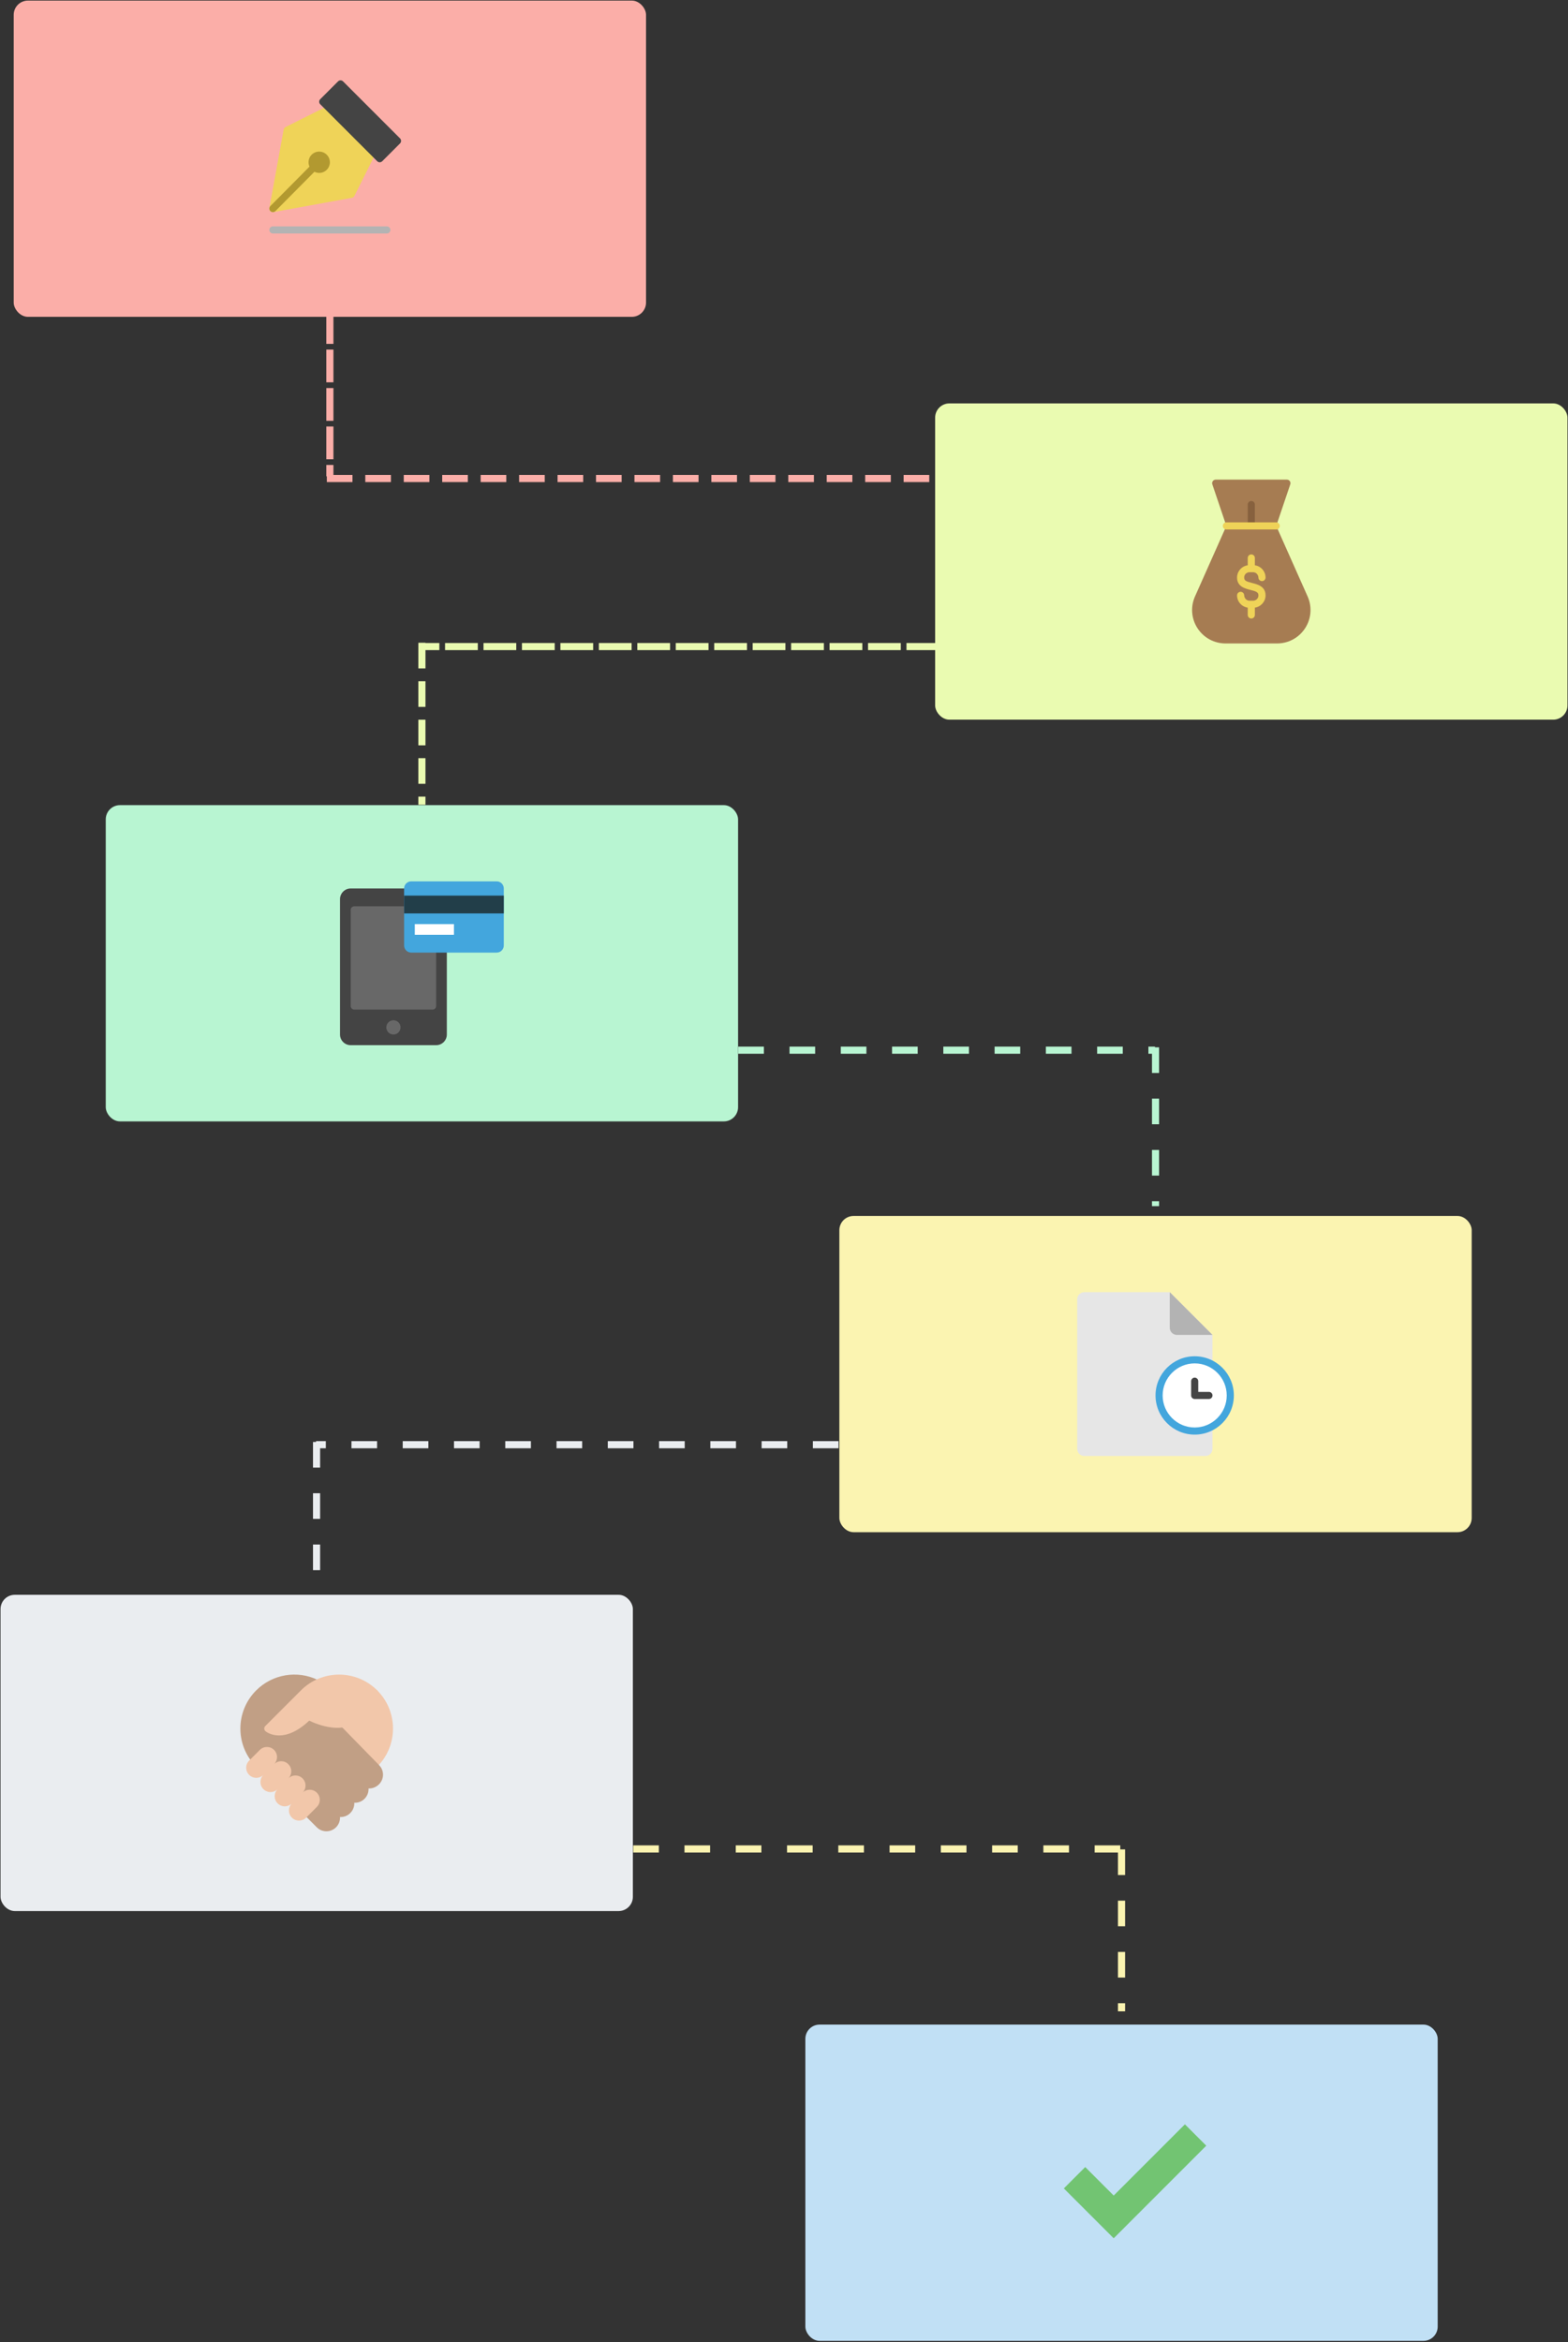 <?xml version="1.0" encoding="UTF-8" standalone="no"?>
<svg width="1101px" height="1644px" viewBox="0 0 1101 1644" version="1.1" xmlns="http://www.w3.org/2000/svg" xmlns:xlink="http://www.w3.org/1999/xlink" xmlns:sketch="http://www.bohemiancoding.com/sketch/ns">
    <rect x="0" y="0" width="1101" height="1644" fill="#333333" stroke="none"/>
    <!-- Generator: Sketch 3.3 (11970) - http://www.bohemiancoding.com/sketch -->
    <title>Group</title>
    <desc>Created with Sketch.</desc>
    <defs></defs>
    <g id="Welcome" stroke="none" stroke-width="1" fill="none" fill-rule="evenodd" sketch:type="MSPage">
        <g id="Desktop-HD-Copy-6" sketch:type="MSArtboardGroup" transform="translate(-179, -4124)">
            <g id="Group" sketch:type="MSLayerGroup" transform="translate(159.5, 3953.42)">
                <g transform="translate(19, 170)" sketch:type="MSShapeGroup">
                    <rect id="Rectangle-2" fill="#FBAEA8" x="10.125" y="0.988" width="444" height="222" rx="10"></rect>
                    <rect id="Rectangle-2-Copy" fill="#C1E0F5" x="566" y="1421.79" width="444" height="222" rx="10"></rect>
                    <rect id="Rectangle-2-Copy-2" fill="#B8F5D2" x="74.75" y="565.77" width="444" height="222" rx="10"></rect>
                    <rect id="Rectangle-2-Copy-3" fill="#FBF4B1" x="589.875" y="854.14" width="444" height="222" rx="10"></rect>
                    <rect id="Rectangle-2-Copy-4" fill="#EAEDF0" x="0.88" y="1120.085" width="444" height="222" rx="10"></rect>
                    <rect id="Rectangle-2-Copy-5" fill="#EAFBB1" x="657.125" y="283.76" width="444" height="222" rx="10"></rect>
                    <g id="Line-+-Line" transform="translate(229.125, 219.988)" stroke="#FBAEA8" stroke-width="5" stroke-linejoin="round" stroke-dasharray="18,9">
                        <path d="M0.875,116.483 L429.375,116.483" id="Line"></path>
                        <path d="M3,1.48 L3,112.48" id="Line" stroke-linecap="square"></path>
                    </g>
                    <g id="Line-+-Line" transform="translate(295.125, 450.98)" stroke="#EAFBB1" stroke-width="5" stroke-dasharray="18,9">
                        <path d="M362.375,3.48 L2.375,3.48" id="Line" stroke-linecap="square" stroke-linejoin="round"></path>
                        <path d="M1.625,0.81 L1.625,114.48" id="Line"></path>
                    </g>
                    <g id="Line-+-Line" transform="translate(518.75, 734.77)" stroke="#B8F5D2" stroke-width="5" stroke-linejoin="round" stroke-dasharray="18">
                        <path d="M0.125,3 L292.75,3" id="Line"></path>
                        <path d="M293.125,1.02 L293.125,112.5" id="Line"></path>
                    </g>
                    <g id="Line-+-Line" transform="translate(220.75, 1011.466)" stroke="#EAEDF0" stroke-width="5" stroke-linejoin="round" stroke-dasharray="18">
                        <path d="M368.53,3.25 L1.665,3.25" id="Line"></path>
                        <path d="M2.026,1.324 L2.026,118.25" id="Line"></path>
                    </g>
                    <g id="Line-+-Line" transform="translate(444, 1296)" stroke="#FBF4B1" stroke-width="5" stroke-linejoin="round" stroke-dasharray="18">
                        <path d="M1.125,2.48 L344.5,2.48" id="Line"></path>
                        <path d="M344,2.79 L344,116.48" id="Line"></path>
                    </g>
                    <g id="Imported-Layers" transform="translate(172.125, 51.988)">
                        <path d="M91.768,53.232 L61.768,23.232 C61.003,22.469 59.846,22.289 58.882,22.764 L28.882,37.764 C28.179,38.116 27.681,38.778 27.541,39.553 L17.542,94.553 C17.393,95.36 17.651,96.188 18.232,96.768 C18.706,97.241 19.343,97.5 20,97.5 C20.149,97.5 20.298,97.487 20.447,97.46 L75.447,87.46 C76.221,87.319 76.885,86.821 77.236,86.118 L92.236,56.118 C92.717,55.155 92.529,53.993 91.768,53.232 L91.768,53.232 Z" id="Fill-1" fill="#EFD358"></path>
                        <path d="M109.268,45.732 L69.268,5.732 C68.291,4.756 66.709,4.756 65.732,5.732 L53.232,18.232 C52.256,19.209 52.256,20.791 53.232,21.768 L93.232,61.768 C93.721,62.256 94.36,62.5 95,62.5 C95.64,62.5 96.279,62.256 96.768,61.768 L109.268,49.268 C110.244,48.291 110.244,46.709 109.268,45.732 L109.268,45.732 Z" id="Fill-3" fill="#444444"></path>
                        <path d="M57.803,57.197 C54.874,54.268 50.126,54.268 47.197,57.197 C44.93,59.464 44.439,62.812 45.681,65.572 L18.225,93.239 C17.253,94.219 17.258,95.802 18.24,96.775 C18.726,97.258 19.363,97.5 20,97.5 C20.642,97.5 21.287,97.253 21.775,96.761 L49.152,69.174 C51.962,70.583 55.459,70.148 57.803,67.803 C60.732,64.874 60.732,60.126 57.803,57.197 L57.803,57.197 Z" id="Fill-4" fill="#B29930"></path>
                        <path d="M100,112.5 L20,112.5 C18.618,112.5 17.5,111.381 17.5,110 C17.5,108.619 18.618,107.5 20,107.5 L100,107.5 C101.382,107.5 102.5,108.619 102.5,110 C102.5,111.381 101.382,112.5 100,112.5 L100,112.5 Z" id="Fill-5" fill="#B3B3B3"></path>
                    </g>
                    <g id="Imported-Layers" transform="translate(819.125, 334.76)">
                        <path d="M99.702,84.888 C99.698,84.878 99.694,84.867 99.689,84.857 L77.5,35 L87.372,5.791 C87.626,5.028 87.498,4.191 87.028,3.539 C86.558,2.886 85.803,2.5 85,2.5 L35,2.5 C34.197,2.5 33.442,2.886 32.972,3.539 C32.502,4.191 32.374,5.028 32.628,5.791 L42.5,35 L20.298,84.888 C17.216,92.151 17.976,100.415 22.332,106.993 C26.687,113.573 33.998,117.5 41.887,117.5 L78.113,117.5 C86.002,117.5 93.313,113.573 97.668,106.993 C102.024,100.415 102.784,92.151 99.702,84.888 L99.702,84.888 Z" id="Fill-1" fill="#A67C52"></path>
                        <path d="M60,37.5 C58.619,37.5 57.5,36.381 57.5,35 L57.5,20 C57.5,18.619 58.619,17.5 60,17.5 C61.381,17.5 62.5,18.619 62.5,20 L62.5,35 C62.5,36.381 61.381,37.5 60,37.5 L60,37.5 Z" id="Fill-3" fill="#87613E"></path>
                        <path d="M60.607,75.074 C56.074,73.942 54.896,73.3 55.007,70.966 C55.101,69.01 56.792,67.5 58.75,67.5 L61.25,67.5 C63.355,67.5 64.931,69.231 65.001,71.335 C65.046,72.676 66.148,73.75 67.5,73.75 C68.881,73.75 70,72.631 70,71.25 C70,66.854 66.729,63.239 62.5,62.626 L62.5,57.5 C62.5,56.119 61.381,55 60,55 L60,55 C58.619,55 57.5,56.119 57.5,57.5 L57.5,62.626 C53.271,63.239 50,66.854 50,71.25 C50,77.577 55.653,78.99 59.393,79.926 C63.926,81.058 65.104,81.7 64.993,84.034 C64.899,85.99 63.208,87.5 61.25,87.5 L58.75,87.5 C56.645,87.5 55.069,85.769 54.999,83.665 C54.954,82.324 53.852,81.25 52.5,81.25 C51.119,81.25 50,82.369 50,83.75 C50,88.146 53.271,91.761 57.5,92.374 L57.5,97.5 C57.5,98.881 58.619,100 60,100 L60,100 C61.381,100 62.5,98.881 62.5,97.5 L62.5,92.374 C66.729,91.761 70,88.146 70,83.75 C70,77.423 64.347,76.01 60.607,75.074 L60.607,75.074 Z" id="Fill-4" fill="#EFD358"></path>
                        <path d="M77.5,37.5 L42.5,37.5 C41.119,37.5 40,36.381 40,35 C40,33.619 41.119,32.5 42.5,32.5 L77.5,32.5 C78.881,32.5 80,33.619 80,35 C80,36.381 78.881,37.5 77.5,37.5 L77.5,37.5 Z" id="Fill-5" fill="#EFD358"></path>
                    </g>
                    <g id="Imported-Layers" transform="translate(236.75, 616.77)">
                        <path d="M70,7.5 L10,7.5 C5.857,7.5 2.5,10.857 2.5,15 L2.5,110 C2.5,114.142 5.857,117.5 10,117.5 L70,117.5 C74.142,117.5 77.5,114.142 77.5,110 L77.5,15 C77.5,10.857 74.142,7.5 70,7.5 L70,7.5 Z" id="Fill-1" fill="#444444"></path>
                        <path d="M43.536,101.464 C45.488,103.417 45.488,106.583 43.536,108.536 C41.583,110.488 38.417,110.488 36.464,108.536 C34.512,106.583 34.512,103.417 36.464,101.464 C38.417,99.512 41.583,99.512 43.536,101.464" id="Fill-3" fill="#686868"></path>
                        <path d="M67.5,92.5 L12.5,92.5 C11.12,92.5 10,91.38 10,90 L10,22.5 C10,21.12 11.12,20 12.5,20 L67.5,20 C68.88,20 70,21.12 70,22.5 L70,90 C70,91.38 68.88,92.5 67.5,92.5 L67.5,92.5 Z" id="Fill-4" fill="#686868"></path>
                        <path d="M112.5,2.5 L52.5,2.5 C49.737,2.5 47.5,4.737 47.5,7.5 L47.5,47.5 C47.5,50.263 49.737,52.5 52.5,52.5 L112.5,52.5 C115.263,52.5 117.5,50.263 117.5,47.5 L117.5,7.5 C117.5,4.737 115.263,2.5 112.5,2.5 L112.5,2.5 Z" id="Fill-5" fill="#43A6DD"></path>
                        <path d="M47.5,12.5 L117.5,12.5 L117.5,25 L47.5,25 L47.5,12.5 Z" id="Fill-6" fill="#223E49"></path>
                        <path d="M55,32.5 L82.5,32.5 L82.5,40 L55,40 L55,32.5 Z" id="Fill-7" fill="#FFFFFF"></path>
                    </g>
                    <g id="Imported-Layers" transform="translate(751.875, 905.14)">
                        <path d="M95,117.5 L10,117.5 C7.237,117.5 5,115.263 5,112.5 L5,7.5 C5,4.737 7.237,2.5 10,2.5 L70,2.5 L100,32.5 L100,112.5 C100,115.263 97.763,117.5 95,117.5 L95,117.5 Z" id="Fill-1" fill="#E6E6E6"></path>
                        <path d="M70,2.5 L70,27.5 C70,30.262 72.237,32.5 75,32.5 L100,32.5 L70,2.5 L70,2.5 Z" id="Fill-3" fill="#B3B3B3"></path>
                        <path d="M105.178,57.322 C114.941,67.085 114.941,82.915 105.178,92.678 C95.415,102.441 79.585,102.441 69.822,92.678 C60.059,82.915 60.059,67.085 69.822,57.322 C79.585,47.559 95.415,47.559 105.178,57.322" id="Fill-4" fill="#FFFFFF"></path>
                        <path d="M87.5,102.5 C72.338,102.5 60,90.162 60,75 C60,59.837 72.338,47.5 87.5,47.5 C102.662,47.5 115,59.837 115,75 C115,90.162 102.662,102.5 87.5,102.5 L87.5,102.5 Z M87.5,52.5 C75.093,52.5 65,62.593 65,75 C65,87.407 75.093,97.5 87.5,97.5 C99.907,97.5 110,87.407 110,75 C110,62.593 99.907,52.5 87.5,52.5 L87.5,52.5 Z" id="Fill-5" fill="#43A6DD"></path>
                        <path d="M97.5,77.5 L87.5,77.5 C86.118,77.5 85,76.382 85,75 L85,65 C85,63.617 86.118,62.5 87.5,62.5 C88.882,62.5 90,63.617 90,65 L90,72.5 L97.5,72.5 C98.882,72.5 100,73.618 100,75 C100,76.382 98.882,77.5 97.5,77.5 L97.5,77.5 Z" id="Fill-6" fill="#444444"></path>
                    </g>
                    <g id="Imported-Layers" transform="translate(162.88, 1171.085)">
                        <path d="M75,75 C74.258,75 73.545,74.669 73.064,74.083 L50.564,46.583 C50.098,46.012 49.907,45.262 50.044,44.537 C50.181,43.811 50.63,43.184 51.274,42.821 L99.499,15.684 C100.471,15.133 101.699,15.302 102.493,16.095 C117.261,30.864 117.261,54.896 102.493,69.666 C102.131,70.027 101.667,70.269 101.165,70.359 L75.439,74.961 C75.293,74.988 75.146,75 75,75 L75,75 Z M100.725,67.898 L100.75,67.898 L100.725,67.898 L100.725,67.898 Z" id="Fill-1" fill="#F2C7AA"></path>
                        <path d="M103.923,68.684 C103.914,68.674 103.904,68.665 103.894,68.655 L69.695,33.669 L62.019,10.215 C61.807,9.568 61.34,9.036 60.728,8.74 C46.255,1.771 28.879,4.722 17.507,16.095 C4.629,28.973 2.732,49.216 12.996,64.229 C13.076,64.348 13.169,64.462 13.271,64.565 L52.925,105.082 L60.039,112.195 C61.848,114.004 64.253,115 66.812,115 C69.368,115 71.772,114.004 73.582,112.195 C75.559,110.216 76.489,107.579 76.37,104.983 C79.075,105.106 81.675,104.103 83.586,102.188 C85.579,100.197 86.51,97.553 86.382,94.971 C88.979,95.101 91.614,94.159 93.594,92.181 C95.57,90.205 96.515,87.581 96.389,84.95 C99.026,85.056 101.682,84.092 103.738,82.037 C107.432,78.345 107.515,72.479 103.923,68.684 L103.923,68.684 Z" id="Fill-3" fill="#C19F85"></path>
                        <path d="M60.089,87.912 L60.089,87.912 C57.326,85.148 52.845,85.148 50.082,87.912 C52.845,85.148 52.845,80.668 50.082,77.905 C47.319,75.141 42.838,75.141 40.075,77.905 C42.838,75.141 42.838,70.661 40.075,67.898 C37.312,65.134 32.831,65.134 30.068,67.898 C32.831,65.134 32.831,60.654 30.068,57.891 C27.305,55.127 22.824,55.127 20.061,57.891 L12.556,65.396 C9.792,68.159 9.792,72.64 12.556,75.403 C15.319,78.166 19.799,78.166 22.563,75.403 C19.799,78.166 19.799,82.647 22.563,85.41 C25.326,88.173 29.806,88.173 32.57,85.41 C29.806,88.173 29.806,92.654 32.57,95.417 C35.333,98.18 39.813,98.18 42.577,95.417 C39.813,98.18 39.813,102.661 42.577,105.424 L42.577,105.424 C45.34,108.187 49.82,108.187 52.584,105.424 L60.089,97.919 C62.852,95.155 62.852,90.675 60.089,87.912 L60.089,87.912 Z" id="Fill-4" fill="#F2C7AA"></path>
                        <path d="M102.493,16.095 C87.722,1.326 63.691,1.329 48.921,16.095 L23.904,41.112 C23.403,41.611 23.14,42.299 23.174,43.004 C23.21,43.71 23.542,44.368 24.089,44.814 C24.355,45.033 27.761,47.717 33.582,47.717 C38.843,47.716 46.077,45.521 54.739,37.325 C60.444,40.088 79.138,47.764 90.75,36.155 C90.85,36.056 90.94,35.95 91.021,35.835 L102.764,19.31 C103.469,18.317 103.355,16.957 102.493,16.095 L102.493,16.095 Z" id="Fill-5" fill="#F2C7AA"></path>
                    </g>
                    <path d="M782.5,1571.79 L747.5,1536.79 L762.5,1521.79 L782.5,1541.79 L832.5,1491.79 L847.5,1506.79 L782.5,1571.79 Z" id="Imported-Layers" fill="#72C472"></path>
                </g>
            </g>
        </g>
    </g>
</svg>